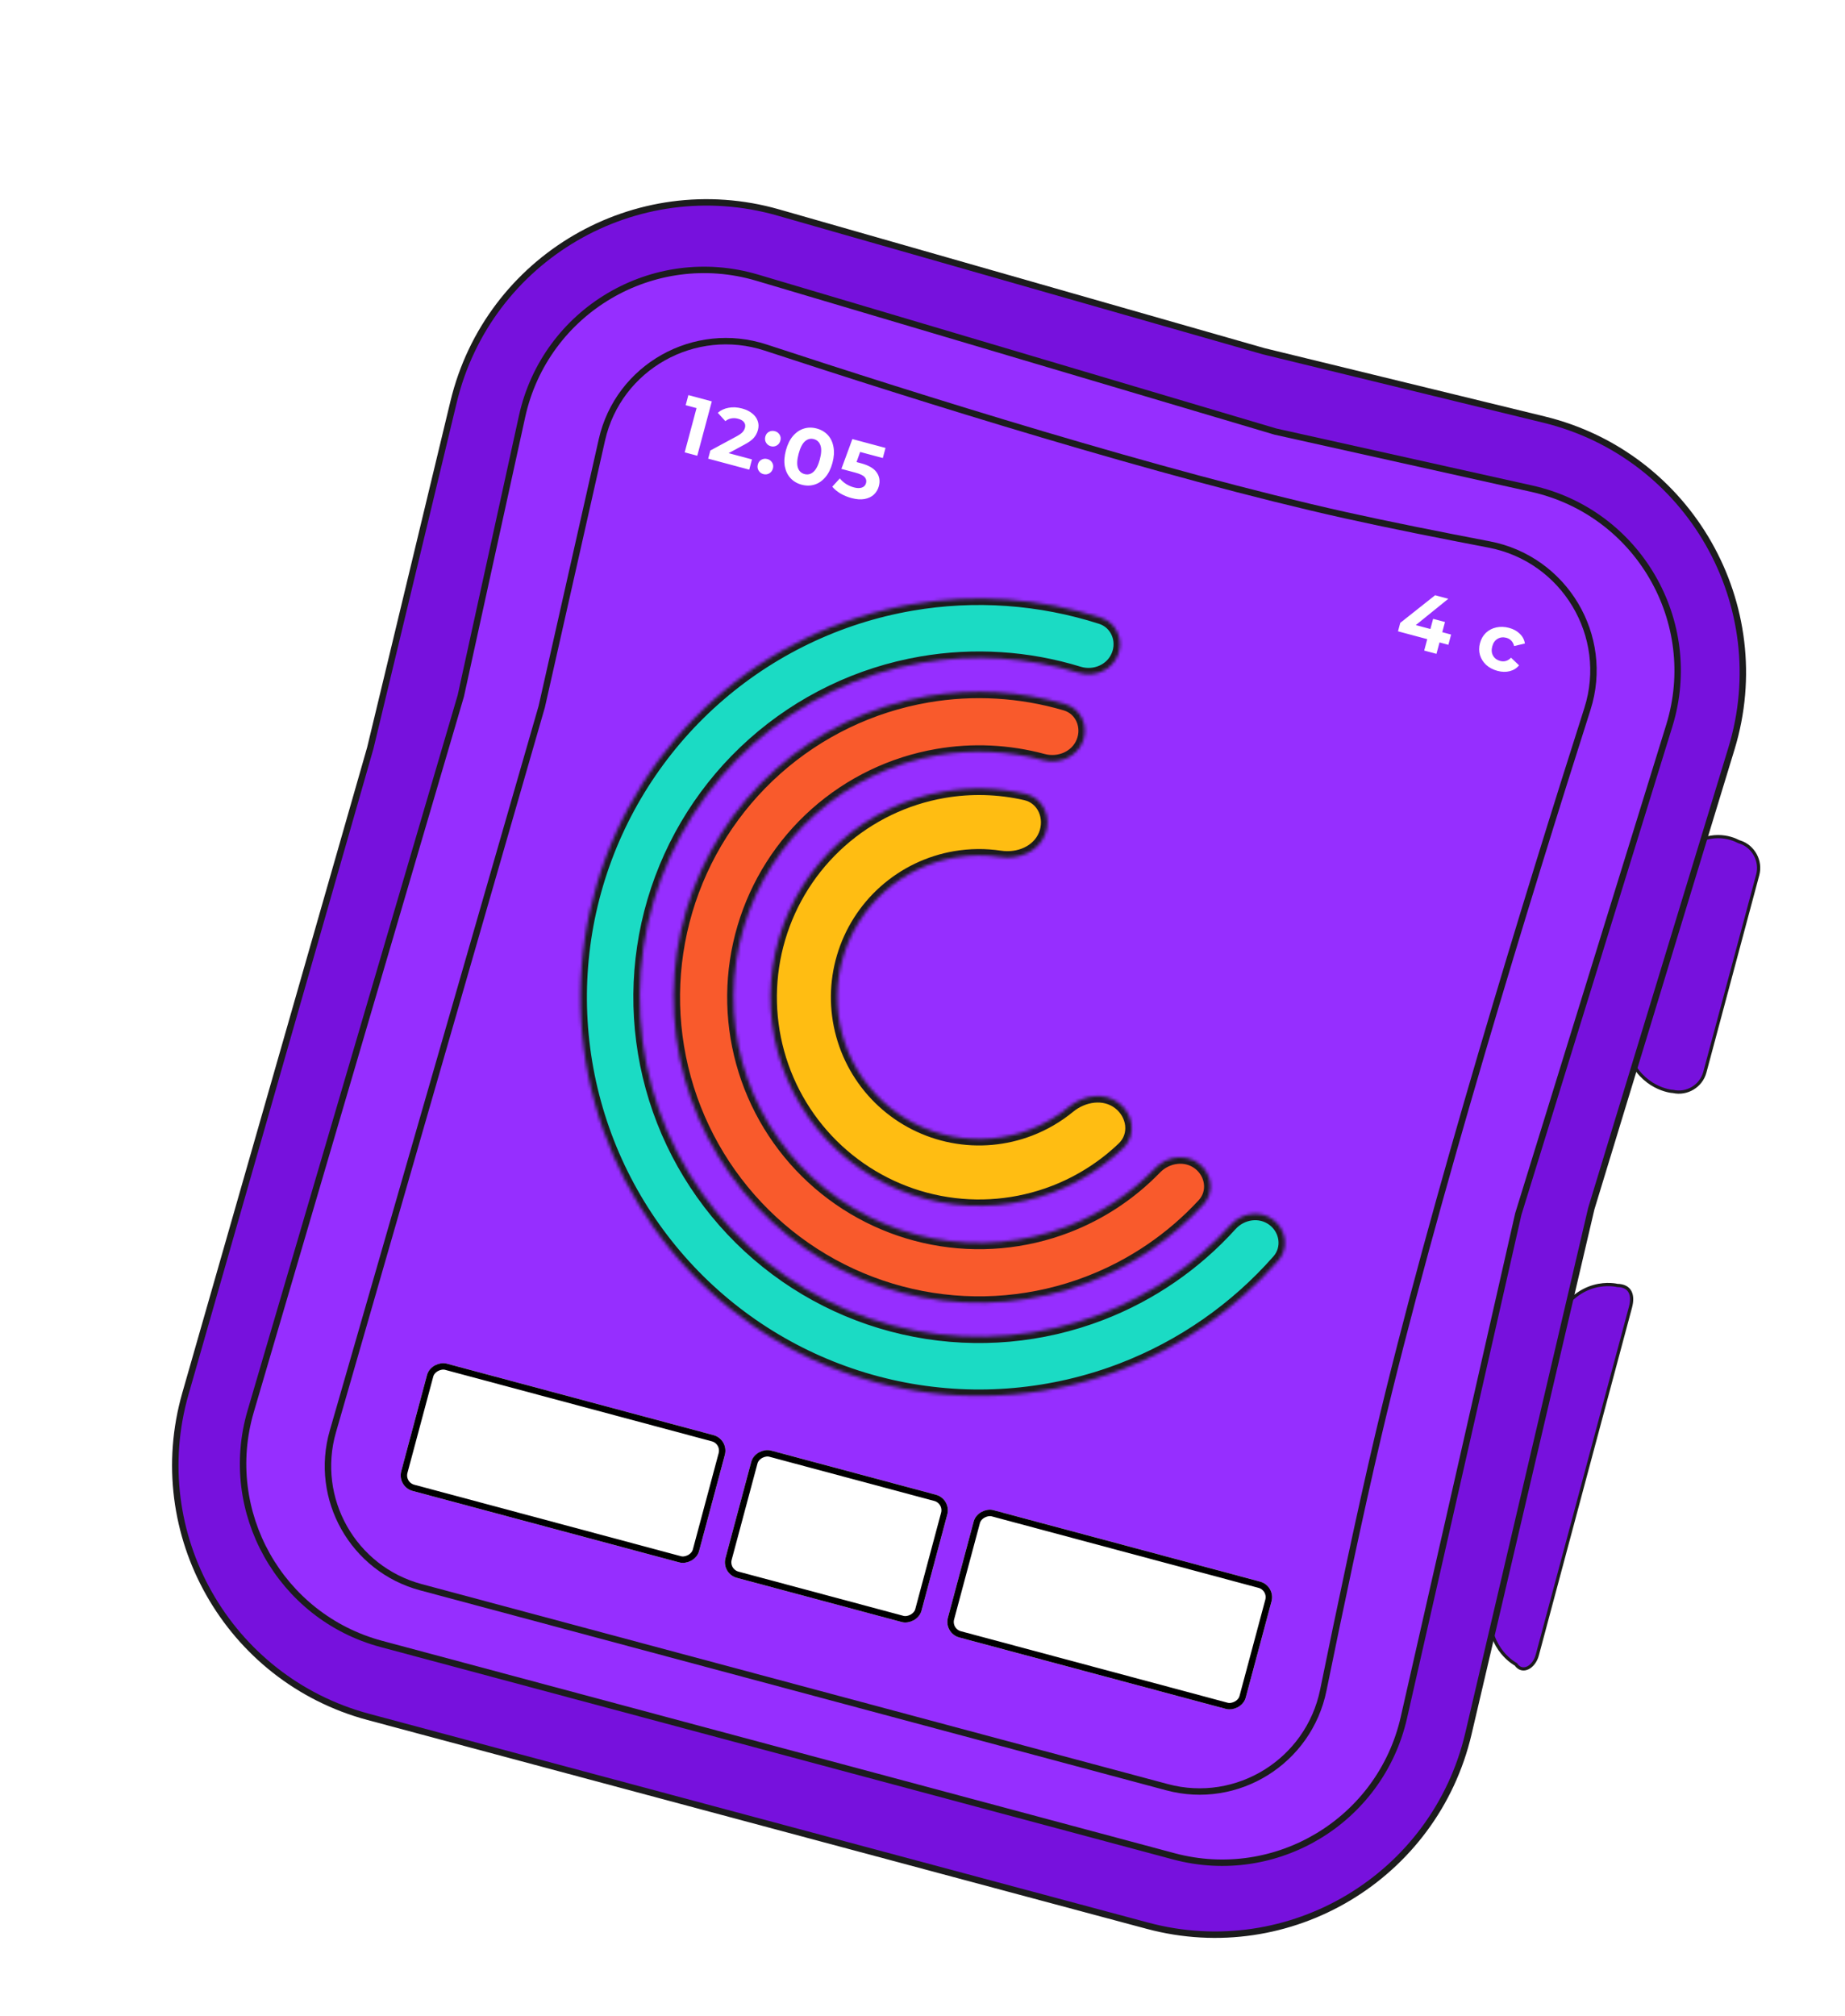 <svg width="574" height="627" viewBox="0 0 574 627" fill="none" xmlns="http://www.w3.org/2000/svg">
<g filter="url(#filter0_d_2_286)">
<path fill-rule="evenodd" clip-rule="evenodd" d="M463.176 392.576C470.194 376.492 483.16 379.813 483.16 379.813C487.283 379.883 488.257 382.853 487.256 386.59L458.262 494.796C457.262 498.53 453.659 500.669 451.584 497.656C451.584 497.656 442.956 493.189 443.487 481.51" fill="#7711DD"/>
<path d="M463.176 392.576C470.194 376.492 483.16 379.813 483.16 379.813C487.283 379.883 488.257 382.853 487.256 386.59L458.262 494.796C457.262 498.53 453.659 500.669 451.584 497.656C451.584 497.656 442.956 493.189 443.487 481.51" stroke="#1C1C1D"/>
<path fill-rule="evenodd" clip-rule="evenodd" d="M503.851 244.641C511.638 237.804 518.763 240.658 520.768 241.695C521.132 241.884 521.32 241.898 521.32 241.898C525.517 243.26 527.995 247.817 526.851 252.087L510.391 313.517C509.248 317.782 504.837 320.45 500.521 319.475C499.88 319.498 490.779 318.467 486.789 308.316" fill="#7711DD"/>
<path d="M503.851 244.641C511.638 237.804 518.763 240.658 520.768 241.695C521.132 241.884 521.32 241.898 521.32 241.898C525.517 243.26 527.995 247.817 526.851 252.087L510.391 313.517C509.248 317.782 504.837 320.45 500.521 319.475C499.88 319.498 490.779 318.467 486.789 308.316" stroke="#1C1C1D"/>
<path d="M121.11 105.017C131.891 60.221 177.817 33.428 222.118 46.089L373.116 89.241L460.373 110.503C505.592 121.521 532.246 168.292 518.679 212.812L475.072 355.906L436.848 519.188C426.42 563.729 381.202 590.805 337.016 578.965L94.591 514.007C50.855 502.288 25.218 456.992 37.687 413.463L95.191 212.706L121.11 105.017Z" fill="#7711DD" stroke="#1C1C1D" stroke-width="2"/>
<path d="M376.781 114.231L376.815 114.239L456.522 131.989C489.592 139.353 509.336 173.372 499.326 205.739L452.375 357.549L452.363 357.585L452.355 357.622L416.767 514.206C409.475 546.291 376.981 565.891 345.198 557.375L98.631 491.308C67.165 482.876 48.812 450.19 57.995 418.935L123.354 196.465L123.364 196.431L123.371 196.397L142.415 109.544C149.631 76.632 183.278 56.774 215.579 66.365L376.748 114.221L376.781 114.231Z" fill="#962EFF" stroke="#1C1C1D" stroke-width="2"/>
<path d="M148.54 199.807L148.548 199.779L148.554 199.75L167.256 116.814C172.378 94.103 196.109 80.833 218.241 88.11C264.998 103.484 341.198 127.466 398.424 140.215C411.843 143.204 428.202 146.464 443.298 149.351C466.711 153.829 481.104 177.801 473.864 200.5C456.024 256.427 425.768 354.354 408.74 426.701C403.141 450.486 396.698 481.17 391.697 505.69C387.176 527.855 364.934 541.731 343.094 535.879L110.946 473.675C89.863 468.026 77.52 446.174 83.566 425.202L148.54 199.807Z" fill="#962EFF" stroke="#1C1C1D" stroke-width="2"/>
<path d="M201.454 104.843L196.925 121.747L193.013 120.699L196.701 106.934L193.32 106.028L194.161 102.889L201.454 104.843ZM213.948 122.892L213.094 126.08L200.32 122.657L200.999 120.121L209.169 115.71C210.038 115.236 210.656 114.798 211.023 114.395C211.394 113.977 211.642 113.535 211.767 113.068C211.948 112.392 211.853 111.814 211.481 111.335C211.129 110.844 210.511 110.479 209.625 110.242C208.885 110.044 208.178 110.01 207.504 110.14C206.835 110.254 206.224 110.539 205.671 110.994L203.313 108.395C204.236 107.59 205.351 107.069 206.656 106.833C207.966 106.58 209.37 106.654 210.867 107.055C212.123 107.391 213.162 107.894 213.983 108.563C214.825 109.22 215.402 109.996 215.715 110.89C216.048 111.773 216.078 112.722 215.806 113.736C215.561 114.654 215.137 115.463 214.535 116.165C213.932 116.866 212.938 117.583 211.551 118.316L206.68 120.944L213.948 122.892ZM219.805 118.793C219.145 118.616 218.65 118.242 218.32 117.671C217.99 117.099 217.915 116.475 218.097 115.799C218.282 115.107 218.656 114.612 219.219 114.314C219.786 114 220.4 113.932 221.06 114.108C221.72 114.285 222.217 114.651 222.552 115.207C222.89 115.746 222.967 116.362 222.781 117.054C222.6 117.73 222.224 118.234 221.652 118.564C221.081 118.894 220.465 118.97 219.805 118.793ZM217.482 127.462C216.822 127.286 216.327 126.911 215.997 126.34C215.667 125.768 215.593 125.144 215.774 124.468C215.959 123.776 216.333 123.281 216.896 122.983C217.464 122.669 218.077 122.601 218.737 122.778C219.397 122.955 219.894 123.321 220.229 123.876C220.567 124.415 220.644 125.031 220.458 125.724C220.277 126.4 219.901 126.903 219.329 127.233C218.758 127.563 218.142 127.639 217.482 127.462ZM229.403 130.76C228.002 130.385 226.847 129.704 225.938 128.719C225.029 127.733 224.435 126.504 224.156 125.032C223.898 123.548 224.013 121.896 224.5 120.077C224.988 118.258 225.712 116.778 226.673 115.638C227.655 114.487 228.786 113.711 230.066 113.312C231.346 112.913 232.687 112.902 234.087 113.277C235.488 113.652 236.643 114.333 237.552 115.318C238.461 116.304 239.045 117.538 239.303 119.022C239.581 120.495 239.477 122.14 238.989 123.96C238.502 125.779 237.767 127.264 236.786 128.416C235.825 129.556 234.704 130.326 233.424 130.725C232.144 131.124 230.803 131.135 229.403 130.76ZM230.289 127.452C231.319 127.728 232.243 127.501 233.06 126.771C233.893 126.045 234.557 124.756 235.053 122.905C235.549 121.054 235.618 119.605 235.26 118.56C234.917 117.52 234.231 116.861 233.201 116.585C232.187 116.313 231.263 116.54 230.43 117.266C229.613 117.996 228.957 119.287 228.461 121.138C227.965 122.99 227.888 124.436 228.23 125.477C228.589 126.522 229.275 127.18 230.289 127.452ZM247.852 124.083C250.235 124.721 251.862 125.666 252.735 126.918C253.623 128.174 253.854 129.599 253.427 131.193C253.151 132.223 252.641 133.096 251.897 133.811C251.158 134.51 250.188 134.975 248.987 135.205C247.807 135.424 246.444 135.326 244.899 134.912C243.707 134.593 242.573 134.125 241.496 133.509C240.439 132.88 239.586 132.169 238.936 131.373L241.284 128.793C241.799 129.449 242.438 130.025 243.202 130.523C243.97 131.005 244.797 131.365 245.682 131.602C246.664 131.865 247.489 131.879 248.156 131.644C248.823 131.408 249.249 130.945 249.434 130.252C249.628 129.528 249.477 128.901 248.981 128.371C248.501 127.845 247.536 127.388 246.087 127L241.764 125.842L245.183 116.561L255.494 119.323L254.653 122.463L247.602 120.573L246.476 123.714L247.852 124.083Z" fill="white"/>
<path d="M430.604 180.557L427.851 179.819L426.9 183.369L423.085 182.346L424.036 178.797L414.932 176.357L415.637 173.725L426.479 165.139L430.584 166.239L420.471 174.425L425.011 175.641L425.858 172.478L429.553 173.468L428.705 176.631L431.458 177.369L430.604 180.557ZM445.893 188.665C444.508 188.294 443.336 187.678 442.376 186.817C441.437 185.944 440.789 184.916 440.433 183.734C440.093 182.556 440.096 181.323 440.441 180.035C440.786 178.747 441.4 177.678 442.284 176.827C443.183 175.981 444.256 175.423 445.502 175.153C446.768 174.871 448.093 174.916 449.477 175.287C450.846 175.654 451.96 176.263 452.818 177.114C453.698 177.953 454.229 178.967 454.411 180.155L451.068 180.941C450.711 179.569 449.897 178.712 448.625 178.371C447.643 178.108 446.744 178.212 445.927 178.684C445.111 179.155 444.554 179.946 444.256 181.057C443.958 182.168 444.045 183.132 444.517 183.948C444.988 184.765 445.715 185.304 446.697 185.568C447.985 185.913 449.118 185.578 450.098 184.563L452.593 186.94C451.85 187.845 450.885 188.45 449.7 188.753C448.53 189.061 447.261 189.032 445.893 188.665Z" fill="white"/>
<g filter="url(#filter1_d_2_286)">
<rect x="206.806" y="425.66" width="41" height="95.929" rx="5" transform="rotate(105 206.806 425.66)" fill="white"/>
<rect x="205.582" y="426.367" width="39" height="93.929" rx="4" transform="rotate(105 205.582 426.367)" stroke="black" stroke-width="2"/>
</g>
<g filter="url(#filter2_d_2_286)">
<rect x="376.878" y="471.231" width="41" height="95.929" rx="5" transform="rotate(105 376.878 471.231)" fill="white"/>
<rect x="375.654" y="471.938" width="39" height="93.929" rx="4" transform="rotate(105 375.654 471.938)" stroke="black" stroke-width="2"/>
</g>
<g filter="url(#filter3_d_2_286)">
<rect x="276.008" y="444.203" width="41" height="63.143" rx="5" transform="rotate(105 276.008 444.203)" fill="white"/>
<rect x="274.783" y="444.91" width="39" height="61.143" rx="4" transform="rotate(105 274.783 444.91)" stroke="black" stroke-width="2"/>
</g>
<mask id="path-16-inside-1_2_286" fill="white">
<path d="M376.149 359.398C380.212 362.469 381.04 368.279 377.675 372.103C364.48 387.095 347.825 398.714 329.1 405.914C307.498 414.221 284.002 416.317 261.271 411.963C238.54 407.61 217.481 396.982 200.476 381.282C183.472 365.582 171.201 345.436 165.051 323.124C158.902 300.811 159.12 277.223 165.68 255.028C172.24 232.834 184.881 212.918 202.172 197.534C219.464 182.15 240.715 171.913 263.523 167.98C283.294 164.571 303.55 166.017 322.562 172.132C327.411 173.692 329.676 179.106 327.76 183.825C325.845 188.545 320.474 190.776 315.606 189.28C299.802 184.422 283.034 183.333 266.657 186.157C247.242 189.504 229.152 198.219 214.433 211.314C199.713 224.41 188.953 241.363 183.368 260.257C177.784 279.15 177.598 299.229 182.833 318.223C188.068 337.216 198.514 354.365 212.989 367.73C227.464 381.095 245.39 390.142 264.74 393.848C284.09 397.553 304.091 395.77 322.48 388.699C337.991 382.734 351.833 373.208 362.917 360.94C366.331 357.161 372.086 356.326 376.149 359.398Z"/>
</mask>
<path d="M376.149 359.398C380.212 362.469 381.04 368.279 377.675 372.103C364.48 387.095 347.825 398.714 329.1 405.914C307.498 414.221 284.002 416.317 261.271 411.963C238.54 407.61 217.481 396.982 200.476 381.282C183.472 365.582 171.201 345.436 165.051 323.124C158.902 300.811 159.12 277.223 165.68 255.028C172.24 232.834 184.881 212.918 202.172 197.534C219.464 182.15 240.715 171.913 263.523 167.98C283.294 164.571 303.55 166.017 322.562 172.132C327.411 173.692 329.676 179.106 327.76 183.825C325.845 188.545 320.474 190.776 315.606 189.28C299.802 184.422 283.034 183.333 266.657 186.157C247.242 189.504 229.152 198.219 214.433 211.314C199.713 224.41 188.953 241.363 183.368 260.257C177.784 279.15 177.598 299.229 182.833 318.223C188.068 337.216 198.514 354.365 212.989 367.73C227.464 381.095 245.39 390.142 264.74 393.848C284.09 397.553 304.091 395.77 322.48 388.699C337.991 382.734 351.833 373.208 362.917 360.94C366.331 357.161 372.086 356.326 376.149 359.398Z" fill="#1BDBC4" stroke="#1C1C1D" stroke-width="4" mask="url(#path-16-inside-1_2_286)"/>
<mask id="path-17-inside-2_2_286" fill="white">
<path d="M352.952 341.859C357.063 344.967 357.908 350.856 354.412 354.642C344.552 365.321 332.344 373.627 318.701 378.873C302.146 385.239 284.14 386.845 266.72 383.509C249.3 380.172 233.161 372.028 220.13 359.996C207.098 347.964 197.694 332.525 192.982 315.426C188.269 298.327 188.436 280.25 193.463 263.241C198.491 246.231 208.178 230.969 221.43 219.179C234.681 207.39 250.967 199.545 268.446 196.531C282.85 194.047 297.59 194.926 311.528 199.045C316.47 200.506 318.761 205.996 316.823 210.771C314.885 215.547 309.451 217.786 304.475 216.445C293.799 213.566 282.587 213.031 271.618 214.922C257.572 217.344 244.484 223.649 233.835 233.123C223.186 242.597 215.401 254.862 211.361 268.531C207.321 282.199 207.187 296.726 210.974 310.467C214.761 324.208 222.318 336.615 232.79 346.284C243.262 355.953 256.232 362.498 270.231 365.179C284.229 367.86 298.699 366.569 312.003 361.454C322.392 357.458 331.747 351.255 339.441 343.313C343.027 339.612 348.841 338.751 352.952 341.859Z"/>
</mask>
<path d="M352.952 341.859C357.063 344.967 357.908 350.856 354.412 354.642C344.552 365.321 332.344 373.627 318.701 378.873C302.146 385.239 284.14 386.845 266.72 383.509C249.3 380.172 233.161 372.028 220.13 359.996C207.098 347.964 197.694 332.525 192.982 315.426C188.269 298.327 188.436 280.25 193.463 263.241C198.491 246.231 208.178 230.969 221.43 219.179C234.681 207.39 250.967 199.545 268.446 196.531C282.85 194.047 297.59 194.926 311.528 199.045C316.47 200.506 318.761 205.996 316.823 210.771C314.885 215.547 309.451 217.786 304.475 216.445C293.799 213.566 282.587 213.031 271.618 214.922C257.572 217.344 244.484 223.649 233.835 233.123C223.186 242.597 215.401 254.862 211.361 268.531C207.321 282.199 207.187 296.726 210.974 310.467C214.761 324.208 222.318 336.615 232.79 346.284C243.262 355.953 256.232 362.498 270.231 365.179C284.229 367.86 298.699 366.569 312.003 361.454C322.392 357.458 331.747 351.255 339.441 343.313C343.027 339.612 348.841 338.751 352.952 341.859Z" fill="#F95A2C" stroke="#1C1C1D" stroke-width="4" mask="url(#path-17-inside-2_2_286)"/>
<mask id="path-18-inside-3_2_286" fill="white">
<path d="M328.065 323.043C332.647 326.507 333.603 333.104 329.452 337.074C323.265 342.992 315.942 347.652 307.887 350.75C296.581 355.097 284.284 356.194 272.388 353.915C260.491 351.637 249.469 346.075 240.57 337.858C231.67 329.641 225.248 319.097 222.03 307.42C218.811 295.742 218.925 283.397 222.359 271.781C225.792 260.165 232.408 249.742 241.457 241.691C250.507 233.639 261.63 228.282 273.566 226.223C282.071 224.757 290.747 225.007 299.093 226.92C304.691 228.203 307.25 234.358 305.09 239.68C302.93 245.002 296.851 247.429 291.172 246.573C286.526 245.872 281.775 245.915 277.101 246.721C268.99 248.119 261.432 251.76 255.283 257.231C249.134 262.702 244.638 269.784 242.305 277.677C239.972 285.57 239.895 293.959 242.082 301.893C244.269 309.828 248.633 316.992 254.68 322.576C260.727 328.159 268.216 331.939 276.3 333.487C284.383 335.035 292.739 334.29 300.421 331.336C304.849 329.633 308.95 327.236 312.581 324.254C317.02 320.609 323.483 319.579 328.065 323.043Z"/>
</mask>
<path d="M328.065 323.043C332.647 326.507 333.603 333.104 329.452 337.074C323.265 342.992 315.942 347.652 307.887 350.75C296.581 355.097 284.284 356.194 272.388 353.915C260.491 351.637 249.469 346.075 240.57 337.858C231.67 329.641 225.248 319.097 222.03 307.42C218.811 295.742 218.925 283.397 222.359 271.781C225.792 260.165 232.408 249.742 241.457 241.691C250.507 233.639 261.63 228.282 273.566 226.223C282.071 224.757 290.747 225.007 299.093 226.92C304.691 228.203 307.25 234.358 305.09 239.68C302.93 245.002 296.851 247.429 291.172 246.573C286.526 245.872 281.775 245.915 277.101 246.721C268.99 248.119 261.432 251.76 255.283 257.231C249.134 262.702 244.638 269.784 242.305 277.677C239.972 285.57 239.895 293.959 242.082 301.893C244.269 309.828 248.633 316.992 254.68 322.576C260.727 328.159 268.216 331.939 276.3 333.487C284.383 335.035 292.739 334.29 300.421 331.336C304.849 329.633 308.95 327.236 312.581 324.254C317.02 320.609 323.483 319.579 328.065 323.043Z" fill="#FFBD12" stroke="#1C1C1D" stroke-width="4" mask="url(#path-18-inside-3_2_286)"/>
</g>
<defs>
<filter id="filter0_d_2_286" x="-3.05176e-05" y="0" width="593.255" height="646.995" filterUnits="userSpaceOnUse" color-interpolation-filters="sRGB">
<feFlood flood-opacity="0" result="BackgroundImageFix"/>
<feColorMatrix in="SourceAlpha" type="matrix" values="0 0 0 0 0 0 0 0 0 0 0 0 0 0 0 0 0 0 127 0" result="hardAlpha"/>
<feOffset dx="20" dy="20"/>
<feColorMatrix type="matrix" values="0 0 0 0 0 0 0 0 0 0 0 0 0 0 0 0 0 0 0.13 0"/>
<feBlend mode="normal" in2="BackgroundImageFix" result="effect1_dropShadow_2_286"/>
<feBlend mode="normal" in="SourceGraphic" in2="effect1_dropShadow_2_286" result="shape"/>
</filter>
<filter id="filter1_d_2_286" x="104.657" y="401.954" width="101.026" height="64.186" filterUnits="userSpaceOnUse" color-interpolation-filters="sRGB">
<feFlood flood-opacity="0" result="BackgroundImageFix"/>
<feColorMatrix in="SourceAlpha" type="matrix" values="0 0 0 0 0 0 0 0 0 0 0 0 0 0 0 0 0 0 127 0" result="hardAlpha"/>
<feOffset dy="2"/>
<feColorMatrix type="matrix" values="0 0 0 0 0.125 0 0 0 0 0.125 0 0 0 0 0.125 0 0 0 1 0"/>
<feBlend mode="normal" in2="BackgroundImageFix" result="effect1_dropShadow_2_286"/>
<feBlend mode="normal" in="SourceGraphic" in2="effect1_dropShadow_2_286" result="shape"/>
</filter>
<filter id="filter2_d_2_286" x="274.729" y="447.525" width="101.026" height="64.186" filterUnits="userSpaceOnUse" color-interpolation-filters="sRGB">
<feFlood flood-opacity="0" result="BackgroundImageFix"/>
<feColorMatrix in="SourceAlpha" type="matrix" values="0 0 0 0 0 0 0 0 0 0 0 0 0 0 0 0 0 0 127 0" result="hardAlpha"/>
<feOffset dy="2"/>
<feColorMatrix type="matrix" values="0 0 0 0 0.125 0 0 0 0 0.125 0 0 0 0 0.125 0 0 0 1 0"/>
<feBlend mode="normal" in2="BackgroundImageFix" result="effect1_dropShadow_2_286"/>
<feBlend mode="normal" in="SourceGraphic" in2="effect1_dropShadow_2_286" result="shape"/>
</filter>
<filter id="filter3_d_2_286" x="205.528" y="428.983" width="69.358" height="55.701" filterUnits="userSpaceOnUse" color-interpolation-filters="sRGB">
<feFlood flood-opacity="0" result="BackgroundImageFix"/>
<feColorMatrix in="SourceAlpha" type="matrix" values="0 0 0 0 0 0 0 0 0 0 0 0 0 0 0 0 0 0 127 0" result="hardAlpha"/>
<feOffset dy="2"/>
<feColorMatrix type="matrix" values="0 0 0 0 0.125 0 0 0 0 0.125 0 0 0 0 0.125 0 0 0 1 0"/>
<feBlend mode="normal" in2="BackgroundImageFix" result="effect1_dropShadow_2_286"/>
<feBlend mode="normal" in="SourceGraphic" in2="effect1_dropShadow_2_286" result="shape"/>
</filter>
</defs>
</svg>

